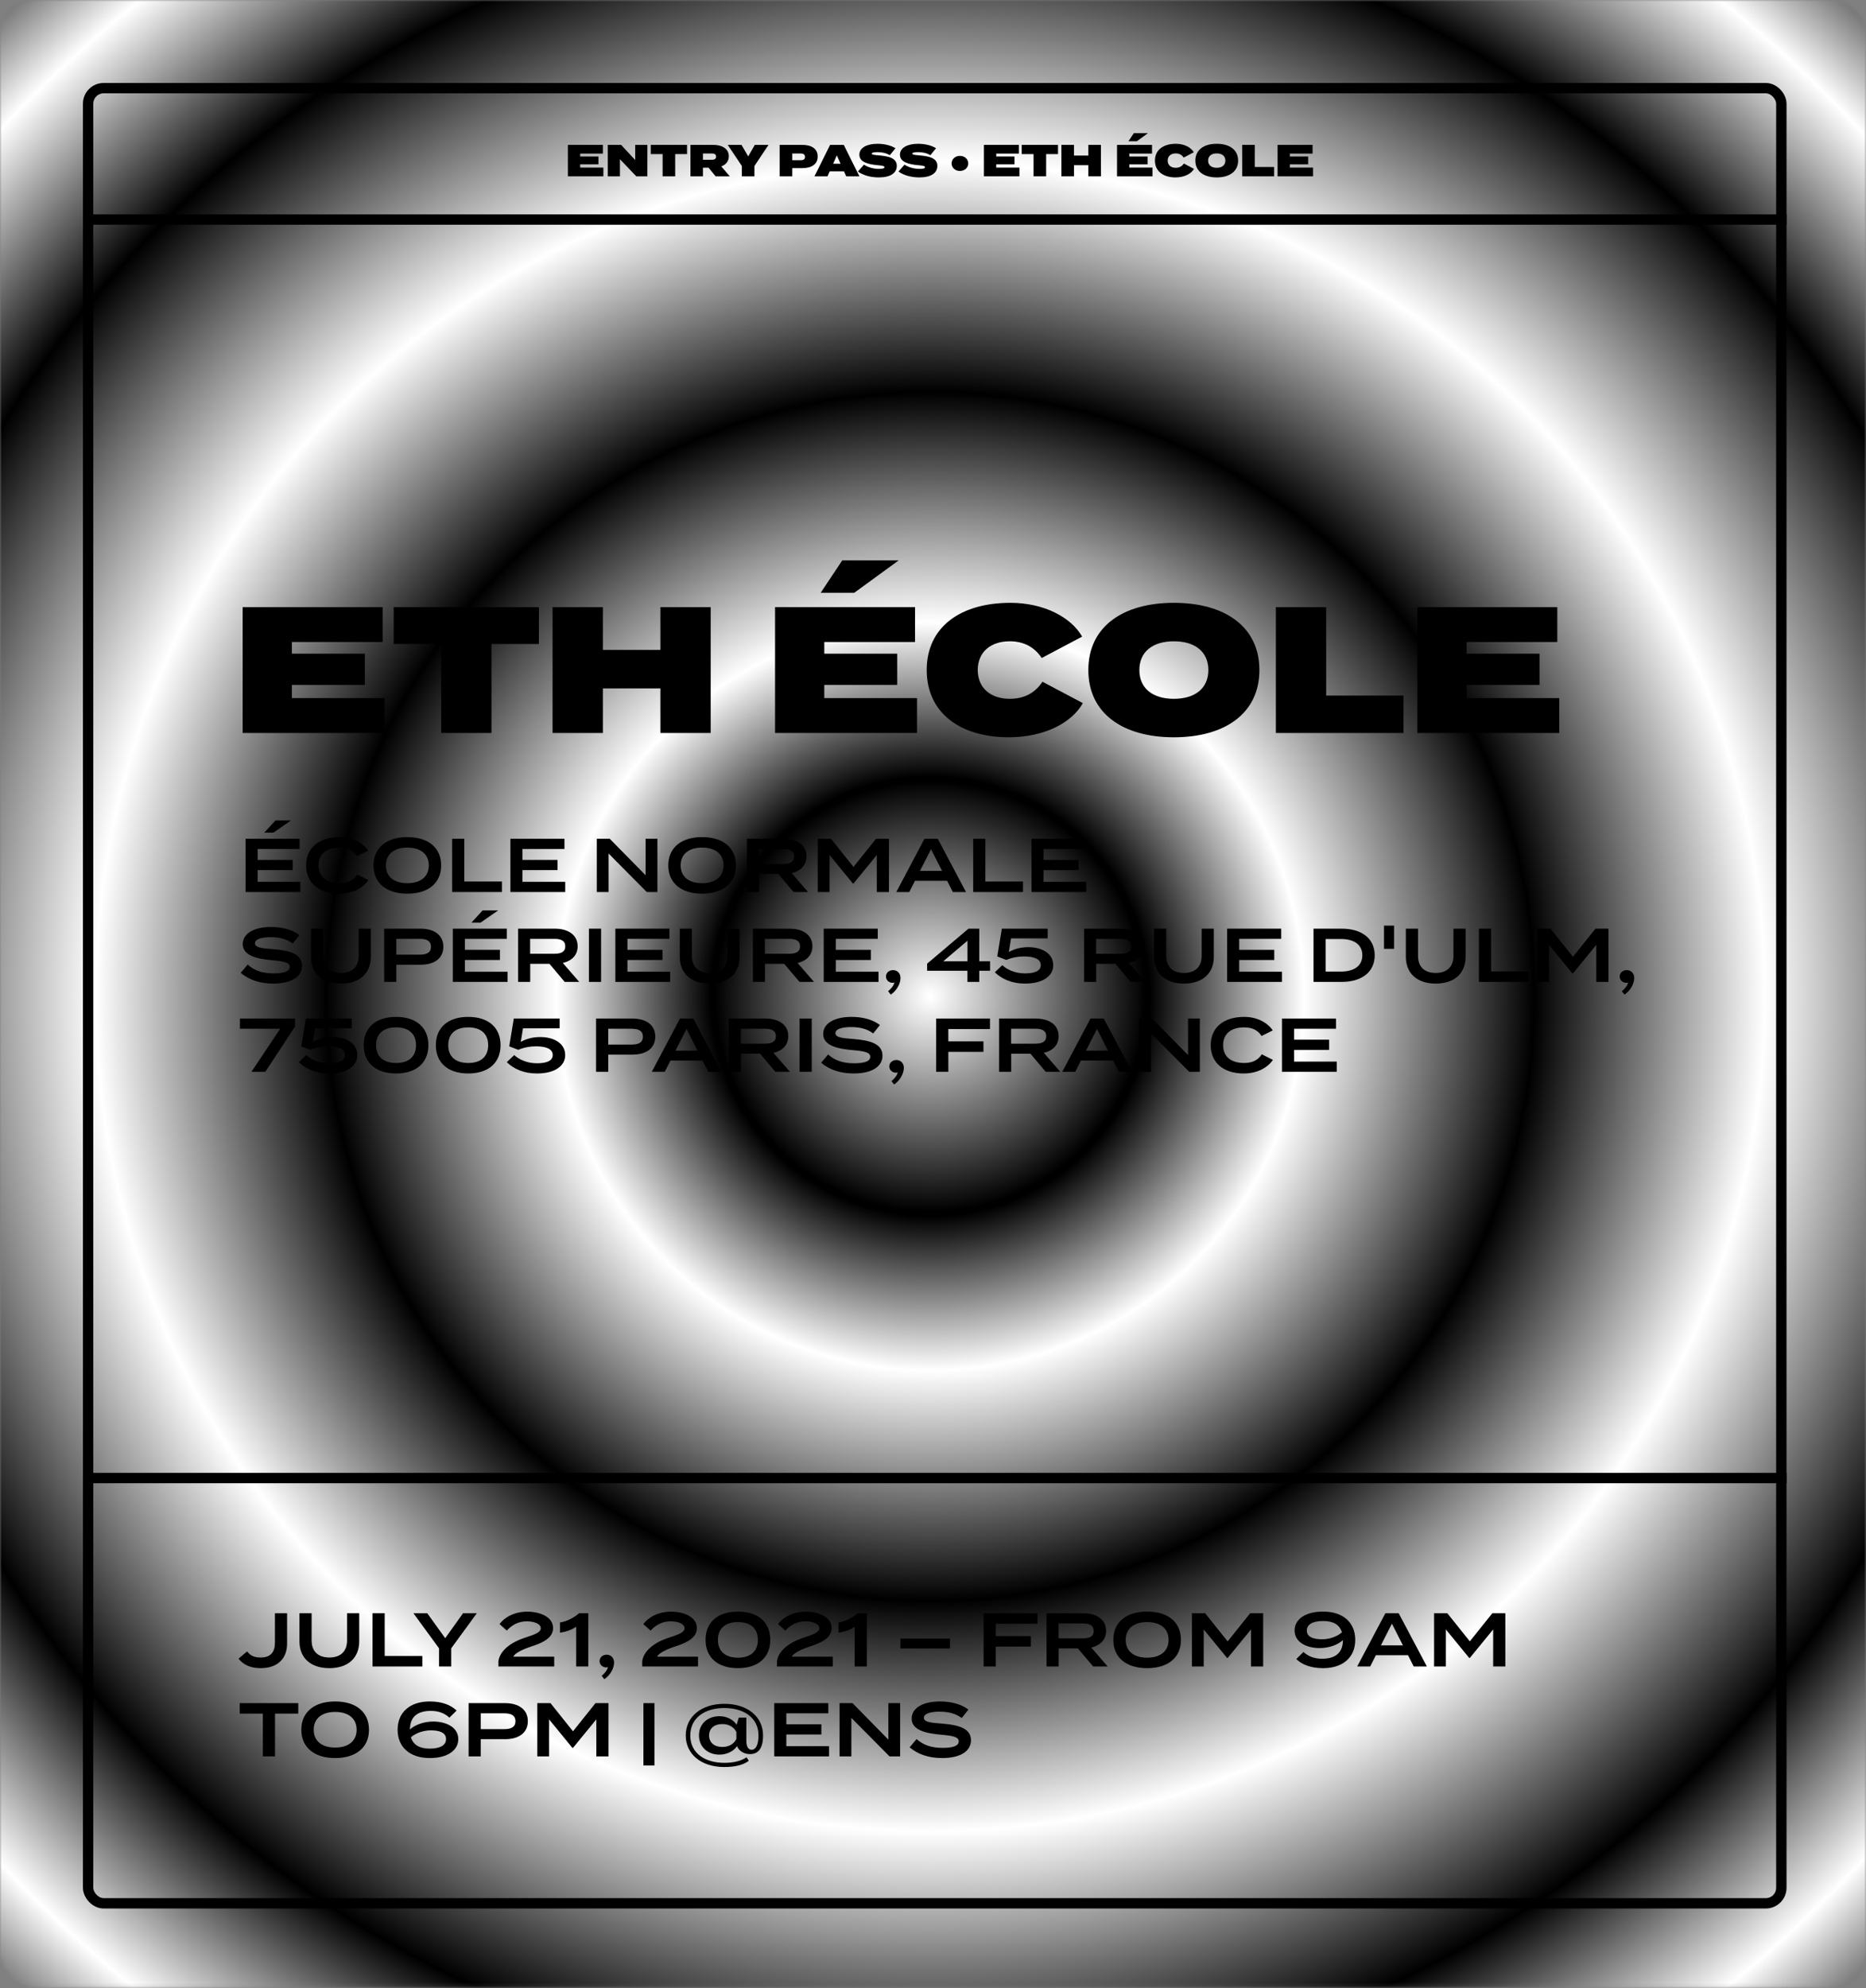 <svg width="540" height="575" viewBox="0 0 540 575" fill="none" xmlns="http://www.w3.org/2000/svg">
<rect x="0" y="0" width="540" height="575" fill="#808080" stroke="none"/>
<mask id="mask0" mask-type="alpha" maskUnits="userSpaceOnUse" x="0" y="0" width="540" height="575">
<rect width="540" height="574.839" rx="10" fill="#C4C4C4"/>
</mask>
<g mask="url(#mask0)">
<circle cx="269.208" cy="288.211" r="443.402" fill="url(#paint0_radial)"/>
<circle cx="269.208" cy="288.211" r="443.402" fill="url(#paint1_angular)" style="mix-blend-mode:difference"/>
<circle cx="269.208" cy="288.211" r="443.402" fill="url(#paint2_angular)" style="mix-blend-mode:screen"/>
</g>
<rect x="25.5" y="25.5" width="490" height="525" rx="4.5" stroke="black" stroke-width="3"/>
<line x1="25" y1="63.5" x2="517" y2="63.5" stroke="black" stroke-width="3"/>
<line x1="25" y1="427.5" x2="517" y2="427.5" stroke="black" stroke-width="3"/>
<path d="M167.899 48.477V47.529H173.177V45.267H167.899V44.422H174.464V41.9H164.337V50.999H174.607V48.477H167.899Z" fill="black"/>
<path d="M183.82 41.9V46.281L179.738 41.9H175.89V50.999H179.4V46.047L184.132 50.999H187.33V41.9H183.82Z" fill="black"/>
<path d="M198.821 41.9H188.317V44.565H191.749V50.999H195.389V44.565H198.821V41.9Z" fill="black"/>
<path d="M211.196 50.999L208.726 48.127C210.039 47.645 210.91 46.684 210.91 45.202C210.91 42.94 208.869 41.9 206.347 41.9H199.808V50.999H203.422V48.504H205.047L207.088 50.999H211.196ZM203.422 44.395H206.035C206.737 44.395 207.231 44.63 207.231 45.306C207.231 45.981 206.737 46.215 206.035 46.215H203.422V44.395Z" fill="black"/>
<path d="M210.601 41.9L214.683 48.01V50.999H218.323V48.01L222.405 41.9H218.44L216.516 45.227L214.579 41.9H210.601Z" fill="black"/>
<path d="M232.078 41.9H225.63V50.999H229.27V48.633H232.078C234.821 48.633 236.628 47.554 236.628 45.267C236.628 42.978 234.821 41.9 232.078 41.9ZM231.779 46.346H229.27V44.395H231.779C232.455 44.395 232.962 44.669 232.962 45.37C232.962 46.072 232.455 46.346 231.779 46.346Z" fill="black"/>
<path d="M244.877 50.999H248.699L244.175 41.9H240.223L235.699 50.999H239.469L240.106 49.569H244.24L244.877 50.999ZM241.094 47.359L242.173 44.941L243.252 47.359H241.094Z" fill="black"/>
<path d="M254.205 44.928C252.892 44.825 252.268 44.733 252.268 44.434C252.268 44.084 253.152 44.005 253.945 44.005C255.258 44.005 256.441 44.252 257.494 44.889L259.145 42.874C257.767 42.017 255.817 41.587 253.932 41.587C250.916 41.587 248.693 42.706 248.693 44.746C248.693 46.879 251.202 47.541 254.075 47.788C255.596 47.919 255.947 48.062 255.947 48.373C255.947 48.699 255.44 48.855 254.374 48.855C252.619 48.855 251.033 48.309 250.019 47.62L248.277 49.621C249.785 50.7 251.917 51.312 254.322 51.312C257.741 51.312 259.522 50.011 259.522 47.983C259.522 45.761 257.312 45.188 254.205 44.928Z" fill="black"/>
<path d="M265.948 44.928C264.635 44.825 264.011 44.733 264.011 44.434C264.011 44.084 264.895 44.005 265.688 44.005C267.001 44.005 268.184 44.252 269.237 44.889L270.888 42.874C269.51 42.017 267.56 41.587 265.675 41.587C262.659 41.587 260.436 42.706 260.436 44.746C260.436 46.879 262.945 47.541 265.818 47.788C267.339 47.919 267.69 48.062 267.69 48.373C267.69 48.699 267.183 48.855 266.117 48.855C264.362 48.855 262.776 48.309 261.762 47.62L260.02 49.621C261.528 50.7 263.66 51.312 266.065 51.312C269.484 51.312 271.265 50.011 271.265 47.983C271.265 45.761 269.055 45.188 265.948 44.928Z" fill="black"/>
<path d="M277.786 49.453C279.19 49.453 280.191 48.465 280.191 47.269C280.191 46.072 279.19 45.084 277.786 45.084C276.382 45.084 275.381 46.072 275.381 47.269C275.381 48.465 276.382 49.453 277.786 49.453Z" fill="black"/>
<path d="M288.302 48.477V47.529H293.579V45.267H288.302V44.422H294.867V41.9H284.74V50.999H295.009V48.477H288.302Z" fill="black"/>
<path d="M306.172 41.9H295.668V44.565H299.1V50.999H302.74V44.565H306.172V41.9Z" fill="black"/>
<path d="M314.959 41.9V44.993H310.799V41.9H307.159V50.999H310.799V47.776H314.959V50.999H318.599V41.9H314.959Z" fill="black"/>
<path d="M332.201 38.52H328.119L326.559 40.859H328.99L332.201 38.52ZM326.819 48.477V47.529H332.097V45.267H326.819V44.422H333.384V41.9H323.257V50.999H333.527V48.477H326.819Z" fill="black"/>
<path d="M340.235 48.529C338.857 48.529 337.921 47.749 337.921 46.45C337.921 45.15 338.857 44.37 340.235 44.37C341.223 44.37 342.016 44.773 342.549 45.578L345.474 44.032C344.694 42.654 342.731 41.587 340.287 41.587C336.699 41.587 334.229 43.316 334.229 46.45C334.229 49.583 336.699 51.312 340.157 51.312C342.731 51.312 344.72 50.272 345.526 48.842L342.601 47.294C342.042 48.153 341.223 48.529 340.235 48.529Z" fill="black"/>
<path d="M352.109 51.312C355.801 51.312 358.297 49.583 358.297 46.45C358.297 43.316 355.801 41.587 352.109 41.587C348.417 41.587 345.921 43.316 345.921 46.45C345.921 49.583 348.417 51.312 352.109 51.312ZM352.109 48.529C350.549 48.529 349.613 47.749 349.613 46.45C349.613 45.15 350.549 44.37 352.109 44.37C353.669 44.37 354.605 45.15 354.605 46.45C354.605 47.749 353.669 48.529 352.109 48.529Z" fill="black"/>
<path d="M363.13 48.295V41.9H359.49V50.999H368.72V48.295H363.13Z" fill="black"/>
<path d="M373.284 48.477V47.529H378.562V45.267H373.284V44.422H379.849V41.9H369.722V50.999H379.992V48.477H373.284Z" fill="black"/>
<path d="M84.472 201.912V198.116H105.584V189.068H84.472V185.688H110.732V175.6H70.224V212H111.304V201.912H84.472Z" fill="black"/>
<path d="M155.955 175.6H113.939V186.26H127.667V212H142.227V186.26H155.955V175.6Z" fill="black"/>
<path d="M191.104 175.6V187.976H174.464V175.6H159.904V212H174.464V199.104H191.104V212H205.664V175.6H191.104Z" fill="black"/>
<path d="M260.07 162.08H243.742L237.502 171.44H247.226L260.07 162.08ZM238.542 201.912V198.116H259.654V189.068H238.542V185.688H264.802V175.6H224.294V212H265.374V201.912H238.542Z" fill="black"/>
<path d="M292.205 202.12C286.693 202.12 282.949 199 282.949 193.8C282.949 188.6 286.693 185.48 292.205 185.48C296.157 185.48 299.329 187.092 301.461 190.316L313.161 184.128C310.041 178.616 302.189 174.352 292.413 174.352C278.061 174.352 268.181 181.268 268.181 193.8C268.181 206.332 278.061 213.248 291.893 213.248C302.189 213.248 310.145 209.088 313.369 203.368L301.669 197.18C299.433 200.612 296.157 202.12 292.205 202.12Z" fill="black"/>
<path d="M339.703 213.248C354.471 213.248 364.455 206.332 364.455 193.8C364.455 181.268 354.471 174.352 339.703 174.352C324.935 174.352 314.951 181.268 314.951 193.8C314.951 206.332 324.935 213.248 339.703 213.248ZM339.703 202.12C333.463 202.12 329.719 199 329.719 193.8C329.719 188.6 333.463 185.48 339.703 185.48C345.943 185.48 349.687 188.6 349.687 193.8C349.687 199 345.943 202.12 339.703 202.12Z" fill="black"/>
<path d="M383.784 201.184V175.6H369.224V212H406.144V201.184H383.784Z" fill="black"/>
<path d="M424.402 201.912V198.116H445.514V189.068H424.402V185.688H450.662V175.6H410.154V212H451.234V201.912H424.402Z" fill="black"/>
<path d="M84.224 237.298H79.714L76.48 240.84H79.12L84.224 237.298ZM74.566 255.052V251.664H84.708V248.716H74.566V245.548H86.71V242.6H71.068V258H86.93V255.052H74.566Z" fill="black"/>
<path d="M98.255 255.448C94.603 255.448 92.183 253.688 92.183 250.3C92.183 246.912 94.603 245.152 98.255 245.152C100.543 245.152 102.215 245.922 103.315 247.638L106.549 246.032C105.141 243.898 102.171 242.116 98.299 242.116C92.359 242.116 88.597 245.174 88.597 250.3C88.597 255.426 92.359 258.484 98.145 258.484C102.171 258.484 105.141 256.724 106.593 254.546L103.381 252.94C102.237 254.7 100.543 255.448 98.255 255.448Z" fill="black"/>
<path d="M117.874 258.484C123.88 258.484 127.664 255.448 127.664 250.3C127.664 245.152 123.88 242.116 117.874 242.116C111.868 242.116 108.084 245.152 108.084 250.3C108.084 255.448 111.868 258.484 117.874 258.484ZM117.874 255.448C114.046 255.448 111.67 253.6 111.67 250.3C111.67 247 114.068 245.152 117.874 245.152C121.68 245.152 124.078 247 124.078 250.3C124.078 253.6 121.68 255.448 117.874 255.448Z" fill="black"/>
<path d="M134.357 254.964V242.6H130.837V258H145.247V254.964H134.357Z" fill="black"/>
<path d="M151.201 255.052V251.664H161.343V248.716H151.201V245.548H163.345V242.6H147.703V258H163.565V255.052H151.201Z" fill="black"/>
<path d="M186.835 242.6V253.16L176.451 242.6H172.711V258H176.121V246.868L187.165 258H190.245V242.6H186.835Z" fill="black"/>
<path d="M203.188 258.484C209.194 258.484 212.978 255.448 212.978 250.3C212.978 245.152 209.194 242.116 203.188 242.116C197.182 242.116 193.398 245.152 193.398 250.3C193.398 255.448 197.182 258.484 203.188 258.484ZM203.188 255.448C199.36 255.448 196.984 253.6 196.984 250.3C196.984 247 199.382 245.152 203.188 245.152C206.994 245.152 209.392 247 209.392 250.3C209.392 253.6 206.994 255.448 203.188 255.448Z" fill="black"/>
<path d="M233.84 258L229.088 252.522C231.64 251.928 233.378 250.3 233.378 247.682C233.378 244.338 230.54 242.6 226.778 242.6H216.152V258H219.65V252.764H225.216L229.638 258H233.84ZM219.628 249.86V245.548H226.58C228.428 245.548 229.792 245.988 229.792 247.704C229.792 249.42 228.428 249.86 226.58 249.86H219.628Z" fill="black"/>
<path d="M253.5 242.6L246.988 250.74L240.476 242.6H236.648V258H240.058V247.286L246.812 255.536H246.988L253.742 247.286V258H257.262V242.6H253.5Z" fill="black"/>
<path d="M275.742 258H279.548L271.386 242.6H267.536L259.374 258H263.136L264.786 254.744H274.092L275.742 258ZM266.238 251.884L269.428 245.614L272.618 251.884H266.238Z" fill="black"/>
<path d="M285.156 254.964V242.6H281.636V258H296.046V254.964H285.156Z" fill="black"/>
<path d="M302 255.052V251.664H312.142V248.716H302V245.548H314.144V242.6H298.502V258H314.364V255.052H302Z" fill="black"/>
<path d="M79.054 274.518C75.996 274.276 73.796 274.144 73.796 272.824C73.796 271.416 76.348 271.042 78.438 271.064C80.946 271.086 83.036 271.614 84.73 272.912L86.666 270.47C84.708 268.952 81.804 268.116 78.438 268.116C73.686 268.116 70.254 269.876 70.254 273.088C70.254 276.388 74.346 277.356 78.746 277.73C82.288 278.038 83.872 278.39 83.872 279.666C83.872 280.942 82.288 281.536 79.164 281.536C76.018 281.536 73.576 280.722 71.684 278.984L69.66 281.382C72.014 283.384 75.182 284.484 79.076 284.484C84.532 284.484 87.414 282.372 87.414 279.336C87.414 275.948 83.96 274.914 79.054 274.518Z" fill="black"/>
<path d="M103.783 268.6V276.476C103.783 279.556 101.979 281.404 98.657 281.404C95.335 281.404 93.531 279.556 93.531 276.476V268.6H90.011V276.74C90.011 281.36 93.069 284.484 98.657 284.484C104.245 284.484 107.303 281.36 107.303 276.74V268.6H103.783Z" fill="black"/>
<path d="M121.696 268.6H111.158V284H114.678V279.028H121.696C125.656 279.028 128.296 277.224 128.296 273.814C128.296 270.448 125.656 268.6 121.696 268.6ZM121.41 276.124H114.678V271.548H121.41C123.39 271.548 124.71 272.076 124.71 273.836C124.71 275.596 123.39 276.124 121.41 276.124Z" fill="black"/>
<path d="M144.187 263.298H139.677L136.443 266.84H139.083L144.187 263.298ZM134.529 281.052V277.664H144.671V274.716H134.529V271.548H146.673V268.6H131.031V284H146.893V281.052H134.529Z" fill="black"/>
<path d="M167.625 284L162.873 278.522C165.425 277.928 167.163 276.3 167.163 273.682C167.163 270.338 164.325 268.6 160.563 268.6H149.937V284H153.435V278.764H159.001L163.423 284H167.625ZM153.413 275.86V271.548H160.365C162.213 271.548 163.577 271.988 163.577 273.704C163.577 275.42 162.213 275.86 160.365 275.86H153.413Z" fill="black"/>
<path d="M173.953 284V268.6H170.433V284H173.953Z" fill="black"/>
<path d="M181.58 281.052V277.664H191.722V274.716H181.58V271.548H193.724V268.6H178.082V284H193.944V281.052H181.58Z" fill="black"/>
<path d="M210.496 268.6V276.476C210.496 279.556 208.692 281.404 205.37 281.404C202.048 281.404 200.244 279.556 200.244 276.476V268.6H196.724V276.74C196.724 281.36 199.782 284.484 205.37 284.484C210.958 284.484 214.016 281.36 214.016 276.74V268.6H210.496Z" fill="black"/>
<path d="M235.559 284L230.807 278.522C233.359 277.928 235.097 276.3 235.097 273.682C235.097 270.338 232.259 268.6 228.497 268.6H217.871V284H221.369V278.764H226.935L231.357 284H235.559ZM221.347 275.86V271.548H228.299C230.147 271.548 231.511 271.988 231.511 273.704C231.511 275.42 230.147 275.86 228.299 275.86H221.347Z" fill="black"/>
<path d="M241.865 281.052V277.664H252.007V274.716H241.865V271.548H254.009V268.6H238.367V284H254.229V281.052H241.865Z" fill="black"/>
<path d="M258.439 280.59C257.251 280.59 256.393 281.404 256.393 282.416C256.393 283.494 257.251 284.264 258.307 284.264C258.571 284.264 258.747 284.22 258.835 284.132C258.615 285.078 258.021 285.804 257.009 286.706L257.779 287.674C259.671 286.398 260.595 284.33 260.595 282.856C260.595 281.602 259.759 280.59 258.439 280.59Z" fill="black"/>
<path d="M286.515 278.038H283.391V268.6H280.267L268.299 278.72V280.766H279.959V284H283.391V280.766H286.515V278.038ZM272.963 278.038L279.981 272.076V278.038H272.963Z" fill="black"/>
<path d="M290.056 279.16L287.9 281.206C289.924 283.208 292.894 284.484 296.59 284.484C302.134 284.484 304.796 282.086 304.796 279.182C304.796 275.618 301.32 273.946 297.602 273.946C295.49 273.946 293.708 274.386 291.948 275.354L292.586 271.416H303.19V268.6H289.924L288.604 276.63L291.2 277.642C292.982 276.916 294.654 276.63 296.326 276.63C299.274 276.63 301.188 277.378 301.188 279.138C301.188 280.92 299.274 281.536 296.59 281.536C293.51 281.536 291.178 280.238 290.056 279.16Z" fill="black"/>
<path d="M331.422 284L326.67 278.522C329.222 277.928 330.96 276.3 330.96 273.682C330.96 270.338 328.122 268.6 324.36 268.6H313.734V284H317.232V278.764H322.798L327.22 284H331.422ZM317.21 275.86V271.548H324.162C326.01 271.548 327.374 271.988 327.374 273.704C327.374 275.42 326.01 275.86 324.162 275.86H317.21Z" fill="black"/>
<path d="M347.738 268.6V276.476C347.738 279.556 345.934 281.404 342.612 281.404C339.29 281.404 337.486 279.556 337.486 276.476V268.6H333.966V276.74C333.966 281.36 337.024 284.484 342.612 284.484C348.2 284.484 351.258 281.36 351.258 276.74V268.6H347.738Z" fill="black"/>
<path d="M358.611 281.052V277.664H368.753V274.716H358.611V271.548H370.755V268.6H355.113V284H370.975V281.052H358.611Z" fill="black"/>
<path d="M388.305 268.6H380.121V284H388.305C394.113 284 397.831 281.096 397.831 276.3C397.831 271.504 394.113 268.6 388.305 268.6ZM388.041 281.008H383.641V271.592H388.041C391.737 271.592 394.245 273.132 394.245 276.3C394.245 279.468 391.737 281.008 388.041 281.008Z" fill="black"/>
<path d="M400.52 267.72V274.43H403.424V267.72H400.52Z" fill="black"/>
<path d="M420.613 268.6V276.476C420.613 279.556 418.809 281.404 415.487 281.404C412.165 281.404 410.361 279.556 410.361 276.476V268.6H406.841V276.74C406.841 281.36 409.899 284.484 415.487 284.484C421.075 284.484 424.133 281.36 424.133 276.74V268.6H420.613Z" fill="black"/>
<path d="M431.508 280.964V268.6H427.988V284H442.398V280.964H431.508Z" fill="black"/>
<path d="M461.705 268.6L455.193 276.74L448.681 268.6H444.853V284H448.263V273.286L455.017 281.536H455.193L461.947 273.286V284H465.467V268.6H461.705Z" fill="black"/>
<path d="M470.769 280.59C469.581 280.59 468.723 281.404 468.723 282.416C468.723 283.494 469.581 284.264 470.637 284.264C470.901 284.264 471.077 284.22 471.165 284.132C470.945 285.078 470.351 285.804 469.339 286.706L470.109 287.674C472.001 286.398 472.925 284.33 472.925 282.856C472.925 281.602 472.089 280.59 470.769 280.59Z" fill="black"/>
<path d="M72.762 310H76.788L85.39 296.91V294.6H69.44V297.548H81.1L72.762 310Z" fill="black"/>
<path d="M88.661 305.16L86.505 307.206C88.529 309.208 91.499 310.484 95.195 310.484C100.739 310.484 103.401 308.086 103.401 305.182C103.401 301.618 99.925 299.946 96.207 299.946C94.095 299.946 92.313 300.386 90.553 301.354L91.191 297.416H101.795V294.6H88.529L87.209 302.63L89.805 303.642C91.587 302.916 93.259 302.63 94.931 302.63C97.879 302.63 99.793 303.378 99.793 305.138C99.793 306.92 97.879 307.536 95.195 307.536C92.115 307.536 89.783 306.238 88.661 305.16Z" fill="black"/>
<path d="M114.598 310.484C120.428 310.484 123.97 307.426 123.97 302.3C123.97 297.174 120.428 294.116 114.598 294.116C108.79 294.116 105.248 297.174 105.248 302.3C105.248 307.426 108.79 310.484 114.598 310.484ZM114.62 307.448C111.034 307.448 108.834 305.688 108.834 302.3C108.834 298.912 111.034 297.152 114.62 297.152C118.184 297.152 120.384 298.912 120.384 302.3C120.384 305.688 118.184 307.448 114.62 307.448Z" fill="black"/>
<path d="M135.481 310.484C141.311 310.484 144.853 307.426 144.853 302.3C144.853 297.174 141.311 294.116 135.481 294.116C129.673 294.116 126.131 297.174 126.131 302.3C126.131 307.426 129.673 310.484 135.481 310.484ZM135.503 307.448C131.917 307.448 129.717 305.688 129.717 302.3C129.717 298.912 131.917 297.152 135.503 297.152C139.067 297.152 141.267 298.912 141.267 302.3C141.267 305.688 139.067 307.448 135.503 307.448Z" fill="black"/>
<path d="M148.817 305.16L146.661 307.206C148.685 309.208 151.655 310.484 155.351 310.484C160.895 310.484 163.557 308.086 163.557 305.182C163.557 301.618 160.081 299.946 156.363 299.946C154.251 299.946 152.469 300.386 150.709 301.354L151.347 297.416H161.951V294.6H148.685L147.365 302.63L149.961 303.642C151.743 302.916 153.415 302.63 155.087 302.63C158.035 302.63 159.949 303.378 159.949 305.138C159.949 306.92 158.035 307.536 155.351 307.536C152.271 307.536 149.939 306.238 148.817 305.16Z" fill="black"/>
<path d="M183.034 294.6H172.496V310H176.016V305.028H183.034C186.994 305.028 189.634 303.224 189.634 299.814C189.634 296.448 186.994 294.6 183.034 294.6ZM182.748 302.124H176.016V297.548H182.748C184.728 297.548 186.048 298.076 186.048 299.836C186.048 301.596 184.728 302.124 182.748 302.124Z" fill="black"/>
<path d="M204.994 310H208.8L200.638 294.6H196.788L188.626 310H192.388L194.038 306.744H203.344L204.994 310ZM195.49 303.884L198.68 297.614L201.87 303.884H195.49Z" fill="black"/>
<path d="M228.576 310L223.824 304.522C226.376 303.928 228.114 302.3 228.114 299.682C228.114 296.338 225.276 294.6 221.514 294.6H210.888V310H214.386V304.764H219.952L224.374 310H228.576ZM214.364 301.86V297.548H221.316C223.164 297.548 224.528 297.988 224.528 299.704C224.528 301.42 223.164 301.86 221.316 301.86H214.364Z" fill="black"/>
<path d="M234.904 310V294.6H231.384V310H234.904Z" fill="black"/>
<path d="M247.019 300.518C243.961 300.276 241.761 300.144 241.761 298.824C241.761 297.416 244.313 297.042 246.403 297.064C248.911 297.086 251.001 297.614 252.695 298.912L254.631 296.47C252.673 294.952 249.769 294.116 246.403 294.116C241.651 294.116 238.219 295.876 238.219 299.088C238.219 302.388 242.311 303.356 246.711 303.73C250.253 304.038 251.837 304.39 251.837 305.666C251.837 306.942 250.253 307.536 247.129 307.536C243.983 307.536 241.541 306.722 239.649 304.984L237.625 307.382C239.979 309.384 243.147 310.484 247.041 310.484C252.497 310.484 255.379 308.372 255.379 305.336C255.379 301.948 251.925 300.914 247.019 300.518Z" fill="black"/>
<path d="M259.406 306.59C258.218 306.59 257.36 307.404 257.36 308.416C257.36 309.494 258.218 310.264 259.274 310.264C259.538 310.264 259.714 310.22 259.802 310.132C259.582 311.078 258.988 311.804 257.976 312.706L258.746 313.674C260.638 312.398 261.562 310.33 261.562 308.856C261.562 307.602 260.726 306.59 259.406 306.59Z" fill="black"/>
<path d="M286.492 297.636V294.6H270.916V310H274.436V304.236H284.6V301.2H274.436V297.636H286.492Z" fill="black"/>
<path d="M306.822 310L302.07 304.522C304.622 303.928 306.36 302.3 306.36 299.682C306.36 296.338 303.522 294.6 299.76 294.6H289.134V310H292.632V304.764H298.198L302.62 310H306.822ZM292.61 301.86V297.548H299.562C301.41 297.548 302.774 297.988 302.774 299.704C302.774 301.42 301.41 301.86 299.562 301.86H292.61Z" fill="black"/>
<path d="M323.781 310H327.587L319.425 294.6H315.575L307.413 310H311.175L312.825 306.744H322.131L323.781 310ZM314.277 303.884L317.467 297.614L320.657 303.884H314.277Z" fill="black"/>
<path d="M343.799 294.6V305.16L333.415 294.6H329.675V310H333.085V298.868L344.129 310H347.209V294.6H343.799Z" fill="black"/>
<path d="M360.021 307.448C356.369 307.448 353.949 305.688 353.949 302.3C353.949 298.912 356.369 297.152 360.021 297.152C362.309 297.152 363.981 297.922 365.081 299.638L368.315 298.032C366.907 295.898 363.937 294.116 360.065 294.116C354.125 294.116 350.363 297.174 350.363 302.3C350.363 307.426 354.125 310.484 359.911 310.484C363.937 310.484 366.907 308.724 368.359 306.546L365.147 304.94C364.003 306.7 362.309 307.448 360.021 307.448Z" fill="black"/>
<path d="M374.488 307.052V303.664H384.63V300.716H374.488V297.548H386.632V294.6H370.99V310H386.852V307.052H374.488Z" fill="black"/>
<path d="M71.508 477.644L69.022 479.734C70.364 481.45 72.388 482.484 75.424 482.484C80.616 482.484 83.08 479.448 83.08 475.378V466.6H79.56V475.114C79.56 477.776 78.394 479.404 75.424 479.404C73.532 479.404 72.41 478.832 71.508 477.644Z" fill="black"/>
<path d="M100.431 466.6V474.476C100.431 477.556 98.627 479.404 95.305 479.404C91.983 479.404 90.179 477.556 90.179 474.476V466.6H86.659V474.74C86.659 479.36 89.717 482.484 95.305 482.484C100.893 482.484 103.951 479.36 103.951 474.74V466.6H100.431Z" fill="black"/>
<path d="M111.326 478.964V466.6H107.806V482H122.216V478.964H111.326Z" fill="black"/>
<path d="M119.64 466.6L127.054 476.742V482H130.574V476.742L137.988 466.6H134.006L128.836 473.816L123.644 466.6H119.64Z" fill="black"/>
<path d="M144.567 469.746L146.657 471.616C148.241 469.9 150.133 468.932 152.465 468.932C154.489 468.932 156.491 469.614 156.491 470.934C156.491 472.21 154.555 472.782 152.025 473.64C147.471 475.114 144.677 477.578 144.237 480.438V482H160.385V479.162H148.549C149.055 478.084 151.211 477.05 154.071 476.104C157.569 474.982 160.055 473.508 160.055 470.868C160.055 467.656 156.249 466.138 152.575 466.138C148.989 466.138 146.041 467.7 144.567 469.746Z" fill="black"/>
<path d="M166.726 482H170.246V466.6H167.584C166.132 467.876 164.042 468.976 162.062 469.262V472.232C163.8 471.946 165.428 471.44 166.726 470.494V482Z" fill="black"/>
<path d="M175.552 478.59C174.364 478.59 173.506 479.404 173.506 480.416C173.506 481.494 174.364 482.264 175.42 482.264C175.684 482.264 175.86 482.22 175.948 482.132C175.728 483.078 175.134 483.804 174.122 484.706L174.892 485.674C176.784 484.398 177.708 482.33 177.708 480.856C177.708 479.602 176.872 478.59 175.552 478.59Z" fill="black"/>
<path d="M186.182 469.746L188.272 471.616C189.856 469.9 191.748 468.932 194.08 468.932C196.104 468.932 198.106 469.614 198.106 470.934C198.106 472.21 196.17 472.782 193.64 473.64C189.086 475.114 186.292 477.578 185.852 480.438V482H202V479.162H190.164C190.67 478.084 192.826 477.05 195.686 476.104C199.184 474.982 201.67 473.508 201.67 470.868C201.67 467.656 197.864 466.138 194.19 466.138C190.604 466.138 187.656 467.7 186.182 469.746Z" fill="black"/>
<path d="M213.533 482.484C219.363 482.484 222.905 479.426 222.905 474.3C222.905 469.174 219.363 466.116 213.533 466.116C207.725 466.116 204.183 469.174 204.183 474.3C204.183 479.426 207.725 482.484 213.533 482.484ZM213.555 479.448C209.969 479.448 207.769 477.688 207.769 474.3C207.769 470.912 209.969 469.152 213.555 469.152C217.119 469.152 219.319 470.912 219.319 474.3C219.319 477.688 217.119 479.448 213.555 479.448Z" fill="black"/>
<path d="M225.176 469.746L227.266 471.616C228.85 469.9 230.742 468.932 233.074 468.932C235.098 468.932 237.1 469.614 237.1 470.934C237.1 472.21 235.164 472.782 232.634 473.64C228.08 475.114 225.286 477.578 224.846 480.438V482H240.994V479.162H229.158C229.664 478.084 231.82 477.05 234.68 476.104C238.178 474.982 240.664 473.508 240.664 470.868C240.664 467.656 236.858 466.138 233.184 466.138C229.598 466.138 226.65 467.7 225.176 469.746Z" fill="black"/>
<path d="M247.336 482H250.856V466.6H248.194C246.742 467.876 244.652 468.976 242.672 469.262V472.232C244.41 471.946 246.038 471.44 247.336 470.494V482Z" fill="black"/>
<path d="M274.913 476.786V473.926H260.591V476.786H274.913Z" fill="black"/>
<path d="M300.22 469.636V466.6H284.644V482H288.164V476.236H298.328V473.2H288.164V469.636H300.22Z" fill="black"/>
<path d="M320.551 482L315.799 476.522C318.351 475.928 320.089 474.3 320.089 471.682C320.089 468.338 317.251 466.6 313.489 466.6H302.863V482H306.361V476.764H311.927L316.349 482H320.551ZM306.339 473.86V469.548H313.291C315.139 469.548 316.503 469.988 316.503 471.704C316.503 473.42 315.139 473.86 313.291 473.86H306.339Z" fill="black"/>
<path d="M331.966 482.484C337.972 482.484 341.756 479.448 341.756 474.3C341.756 469.152 337.972 466.116 331.966 466.116C325.96 466.116 322.176 469.152 322.176 474.3C322.176 479.448 325.96 482.484 331.966 482.484ZM331.966 479.448C328.138 479.448 325.762 477.6 325.762 474.3C325.762 471 328.16 469.152 331.966 469.152C335.772 469.152 338.17 471 338.17 474.3C338.17 477.6 335.772 479.448 331.966 479.448Z" fill="black"/>
<path d="M361.781 466.6L355.269 474.74L348.757 466.6H344.929V482H348.339V471.286L355.093 479.536H355.269L362.023 471.286V482H365.543V466.6H361.781Z" fill="black"/>
<path d="M382.887 466.116C377.673 466.116 374.637 468.404 374.637 471.572C374.637 475.224 378.487 476.676 381.853 476.676C384.427 476.676 387.045 475.84 388.629 474.366C388.607 478.392 386.055 479.756 382.557 479.756C380.511 479.756 378.619 479.14 377.211 477.798L375.121 479.844C376.815 481.494 379.411 482.484 382.887 482.484C388.673 482.484 392.193 479.316 392.193 474.3C392.193 469.284 388.673 466.116 382.887 466.116ZM378.179 471.594C378.179 469.724 380.071 468.844 382.887 468.844C385.571 468.844 387.617 469.724 388.343 472.122C386.847 473.442 384.581 474.124 382.601 474.124C380.093 474.124 378.179 473.508 378.179 471.594Z" fill="black"/>
<path d="M409.117 482H412.923L404.761 466.6H400.911L392.749 482H396.511L398.161 478.744H407.467L409.117 482ZM399.613 475.884L402.803 469.614L405.993 475.884H399.613Z" fill="black"/>
<path d="M431.863 466.6L425.351 474.74L418.839 466.6H415.011V482H418.421V471.286L425.175 479.536H425.351L432.105 471.286V482H435.625V466.6H431.863Z" fill="black"/>
<path d="M86.314 492.6H69.374V495.636H76.062V508H79.582V495.636H86.314V492.6Z" fill="black"/>
<path d="M96.991 508.484C102.997 508.484 106.781 505.448 106.781 500.3C106.781 495.152 102.997 492.116 96.991 492.116C90.985 492.116 87.201 495.152 87.201 500.3C87.201 505.448 90.985 508.484 96.991 508.484ZM96.991 505.448C93.163 505.448 90.787 503.6 90.787 500.3C90.787 497 93.185 495.152 96.991 495.152C100.797 495.152 103.195 497 103.195 500.3C103.195 503.6 100.797 505.448 96.991 505.448Z" fill="black"/>
<path d="M125.406 497.924C122.832 497.924 120.214 498.76 118.63 500.234C118.652 496.208 121.204 494.844 124.702 494.844C126.748 494.844 128.64 495.46 130.048 496.802L132.138 494.756C130.444 493.106 127.848 492.116 124.372 492.116C118.586 492.116 115.066 495.284 115.066 500.3C115.066 505.316 118.586 508.484 124.372 508.484C129.586 508.484 132.622 506.196 132.622 503.028C132.622 499.376 128.772 497.924 125.406 497.924ZM124.372 505.756C121.688 505.756 119.642 504.876 118.916 502.478C120.412 501.158 122.678 500.476 124.658 500.476C127.166 500.476 129.08 501.092 129.08 503.006C129.08 504.876 127.188 505.756 124.372 505.756Z" fill="black"/>
<path d="M146.145 492.6H135.607V508H139.127V503.028H146.145C150.105 503.028 152.745 501.224 152.745 497.814C152.745 494.448 150.105 492.6 146.145 492.6ZM145.859 500.124H139.127V495.548H145.859C147.839 495.548 149.159 496.076 149.159 497.836C149.159 499.596 147.839 500.124 145.859 500.124Z" fill="black"/>
<path d="M172.332 492.6L165.82 500.74L159.308 492.6H155.48V508H158.89V497.286L165.644 505.536H165.82L172.574 497.286V508H176.094V492.6H172.332Z" fill="black"/>
<path d="M186.2 510.64H189.39V492.6H186.2V510.64Z" fill="black"/>
<path d="M209.622 492.798C202.868 492.798 198.446 496.582 198.446 501.95C198.446 507.318 202.868 511.08 209.622 511.08C212.724 511.08 215.122 510.486 216.684 509.276L216.046 508.264C214.506 509.32 212.284 509.87 209.622 509.87C204.232 509.87 199.766 507.252 199.766 501.95C199.766 496.648 204.232 494.008 209.622 494.008C215.012 494.008 219.5 496.648 219.5 501.95C219.5 504.656 218.686 506.086 217.542 506.086C216.772 506.086 215.98 505.536 215.98 503.49V496.78H213.802L213.164 498.848C212.13 497.264 210.238 496.384 208.17 496.384C204.87 496.384 202.274 498.518 202.274 501.928C202.274 505.316 204.87 507.494 208.17 507.494C210.238 507.494 212.24 506.592 213.296 505.03C213.824 506.394 215.232 507.34 217.036 507.34C219.302 507.34 220.82 505.866 220.82 501.95C220.82 496.582 216.398 492.798 209.622 492.798ZM209.028 505.272C206.74 505.272 205.2 504.018 205.2 501.95C205.2 499.882 206.74 498.65 209.028 498.65C210.7 498.65 212.24 499.31 213.098 500.938V502.984C212.24 504.612 210.7 505.272 209.028 505.272Z" fill="black"/>
<path d="M227.556 505.052V501.664H237.698V498.716H227.556V495.548H239.7V492.6H224.058V508H239.92V505.052H227.556Z" fill="black"/>
<path d="M257.088 492.6V503.16L246.704 492.6H242.964V508H246.374V496.868L257.418 508H260.498V492.6H257.088Z" fill="black"/>
<path d="M272.628 498.518C269.57 498.276 267.37 498.144 267.37 496.824C267.37 495.416 269.922 495.042 272.012 495.064C274.52 495.086 276.61 495.614 278.304 496.912L280.24 494.47C278.282 492.952 275.378 492.116 272.012 492.116C267.26 492.116 263.828 493.876 263.828 497.088C263.828 500.388 267.92 501.356 272.32 501.73C275.862 502.038 277.446 502.39 277.446 503.666C277.446 504.942 275.862 505.536 272.738 505.536C269.592 505.536 267.15 504.722 265.258 502.984L263.234 505.382C265.588 507.384 268.756 508.484 272.65 508.484C278.106 508.484 280.988 506.372 280.988 503.336C280.988 499.948 277.534 498.914 272.628 498.518Z" fill="black"/>
<defs>
<radialGradient id="paint0_radial" cx="0" cy="0" r="1" gradientUnits="userSpaceOnUse" gradientTransform="translate(150.775 -111.861) rotate(82.007) scale(851.748)">
<stop stop-color="#2AD0CA"/>
<stop offset="0.229" stop-color="#E1F664"/>
<stop offset="0.469" stop-color="#FEB0FE"/>
<stop offset="0.682" stop-color="#ABB3FC"/>
<stop offset="0.875" stop-color="#5DF7A4"/>
<stop offset="1" stop-color="#58C4F6"/>
</radialGradient>
<radialGradient id="paint1_angular" cx="0" cy="0" r="1" gradientUnits="userSpaceOnUse" gradientTransform="translate(269.208 288.211) rotate(86.206) scale(444.375)">
<stop offset="0.001" stop-color="white"/>
<stop offset="0.141"/>
<stop offset="0.144"/>
<stop offset="0.245" stop-color="white"/>
<stop offset="0.396"/>
<stop offset="0.547" stop-color="white"/>
<stop offset="0.714"/>
<stop offset="0.833" stop-color="white"/>
<stop offset="0.931"/>
<stop offset="0.932"/>
</radialGradient>
<radialGradient id="paint2_angular" cx="0" cy="0" r="1" gradientUnits="userSpaceOnUse" gradientTransform="translate(269.208 288.211) rotate(86.206) scale(444.375)">
<stop offset="0.001" stop-color="white"/>
<stop offset="0.141"/>
<stop offset="0.144"/>
<stop offset="0.245" stop-color="white"/>
<stop offset="0.396"/>
<stop offset="0.547" stop-color="white"/>
<stop offset="0.714"/>
<stop offset="0.833" stop-color="white"/>
<stop offset="0.931"/>
<stop offset="0.932"/>
</radialGradient>
</defs>
</svg>
